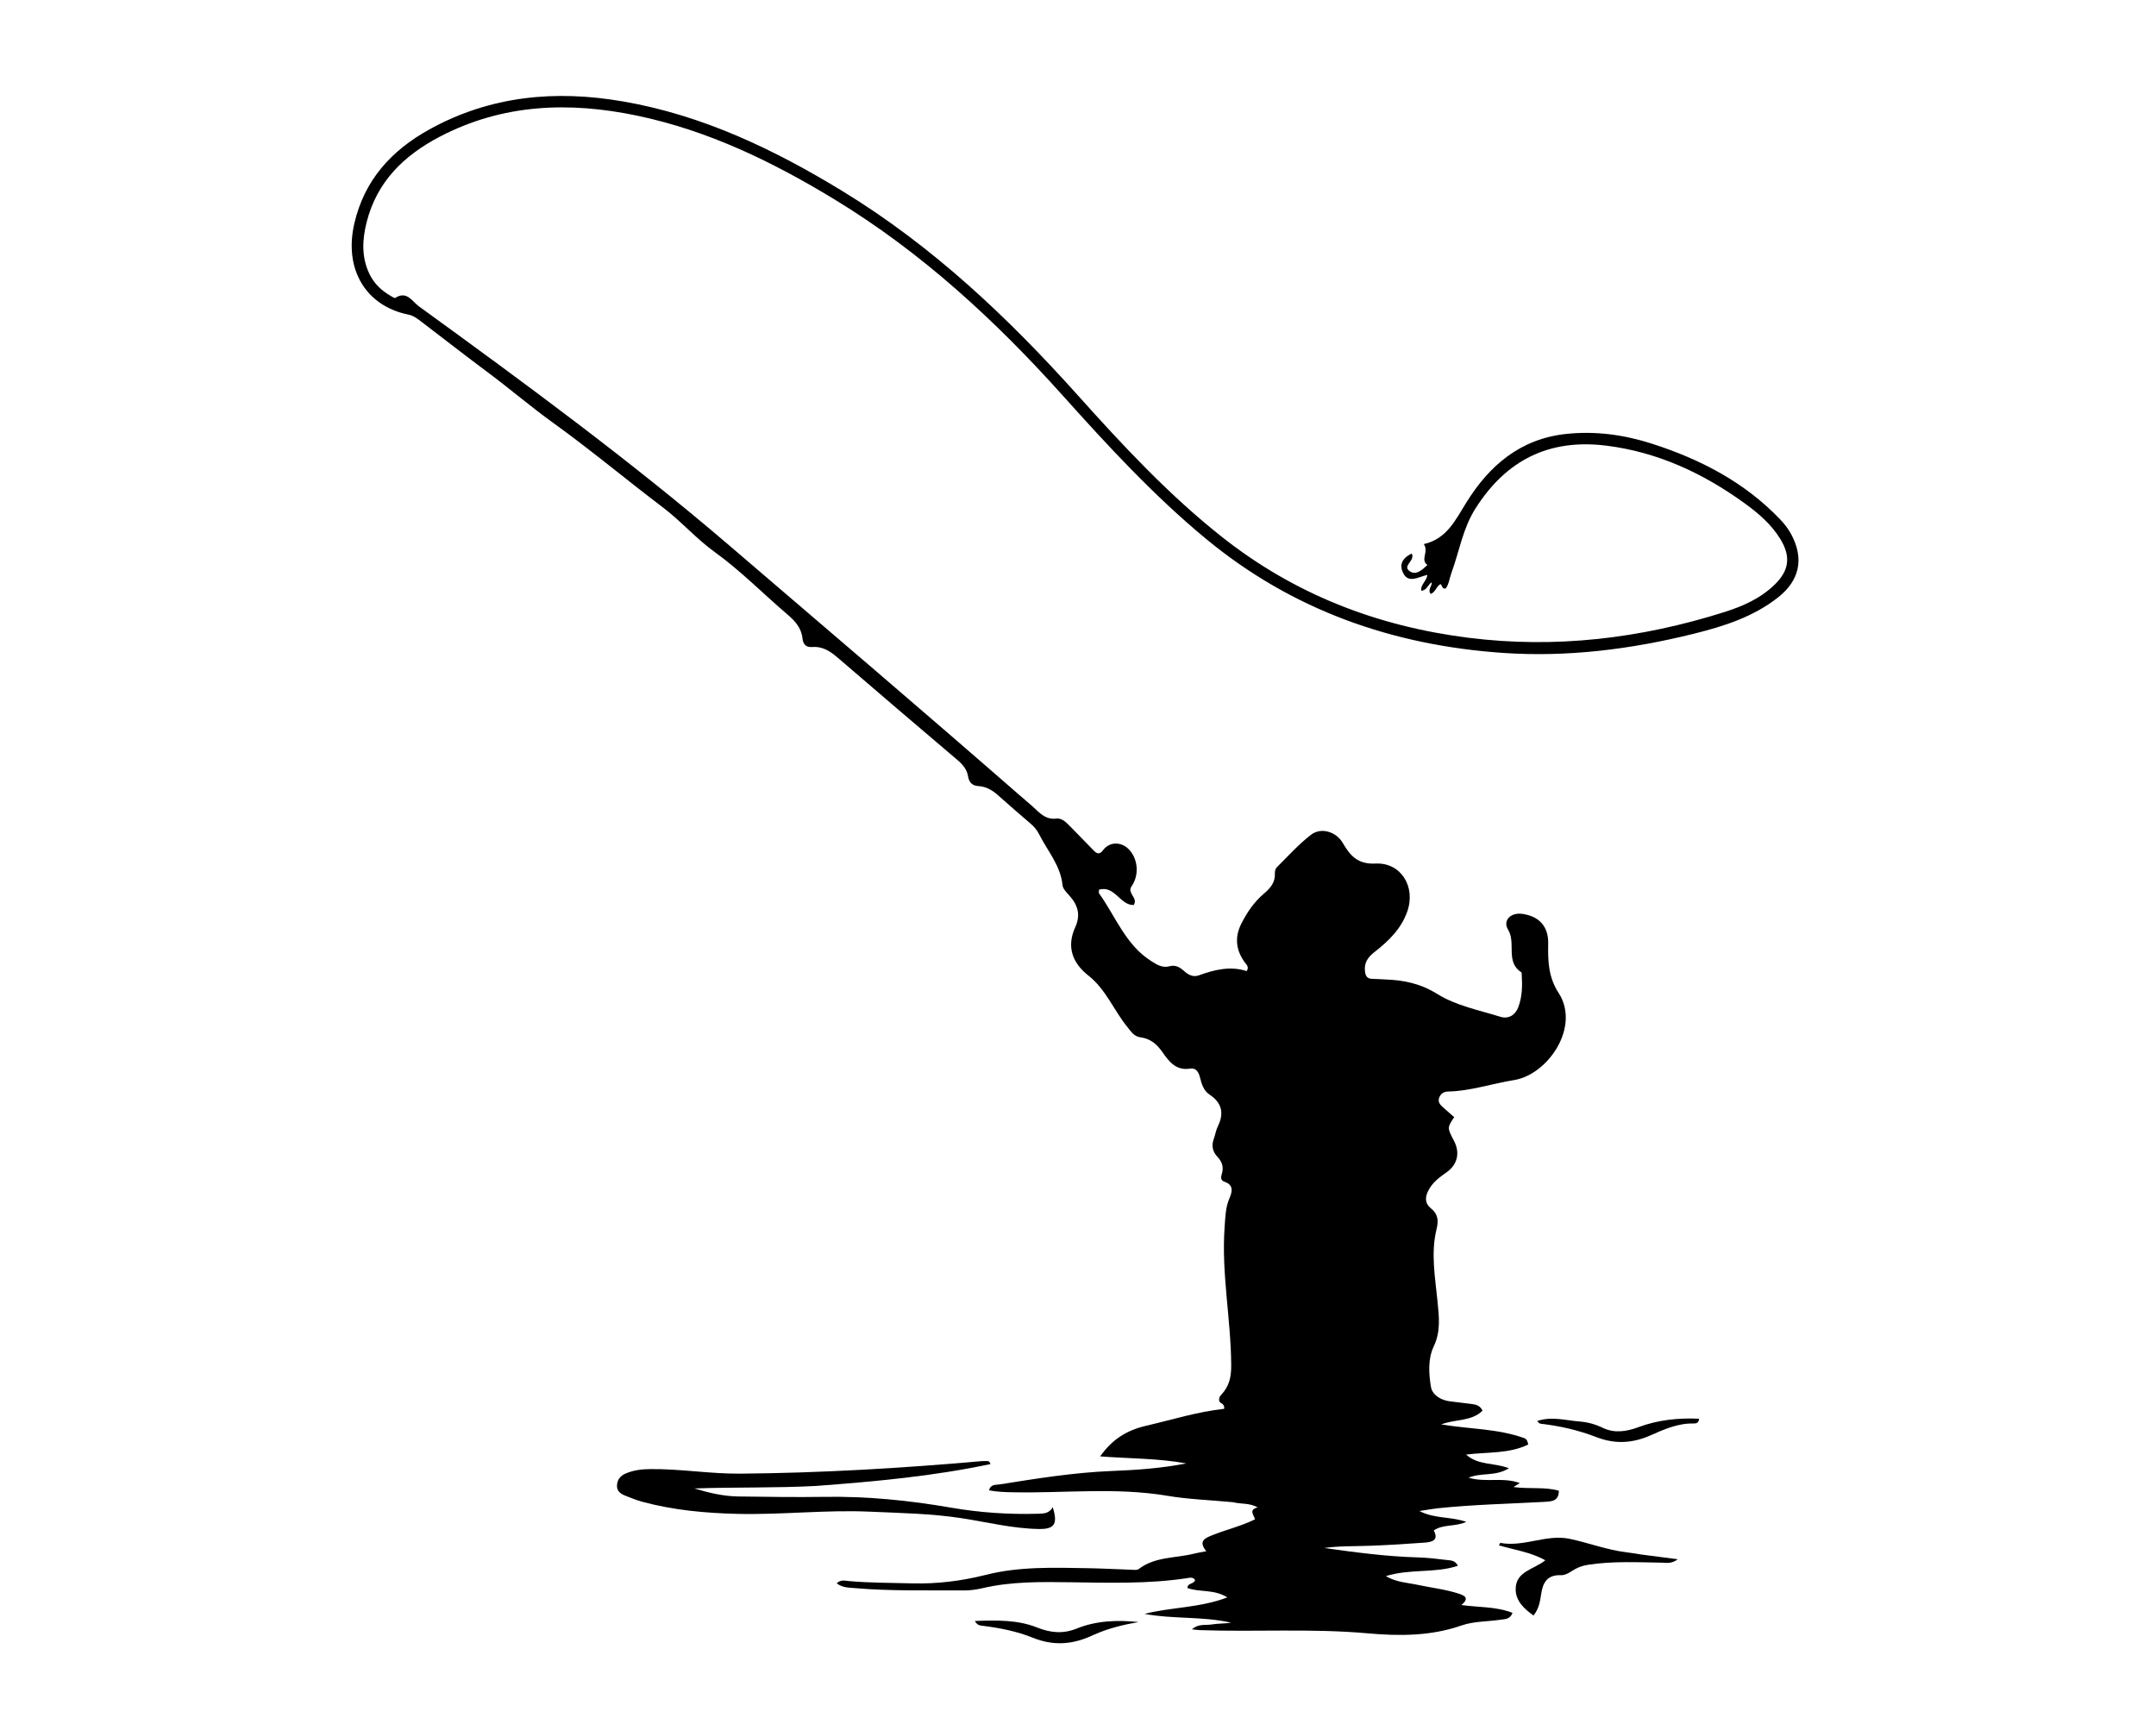 <svg version="1.1" id="Layer_1" xmlns="http://www.w3.org/2000/svg" xmlns:xlink="http://www.w3.org/1999/xlink" x="0px" y="0px"
	 width="100%" viewBox="0 0 1024 816" enable-background="new 0 0 1024 816" xml:space="preserve">
<path fill="#000000" opacity="1" stroke="none" 
	d="
M585.587,713.429 
	C574.864,712.429 564.485,712.08 554.334,710.377 
	C530.012,706.296 505.605,709.2 481.248,708.726 
	C477.438,708.652 473.702,708.562 469.765,707.801 
	C470.487,704.786 473.034,705.26 474.633,705.006 
	C492.382,702.184 510.111,699.317 528.142,698.61 
	C539.916,698.149 551.713,697.314 563.41,695.016 
	C550.035,692.557 536.402,692.754 522.528,691.674 
	C528.278,683.584 535.012,679.298 544.419,677.116 
	C556.765,674.251 568.916,670.436 581.421,669.085 
	C581.79,666.423 579.273,666.549 579.097,665.398 
	C578.78,663.884 579.435,663.082 580.102,662.353 
	C583.706,658.409 584.793,654.315 584.768,648.518 
	C584.672,626.508 580.032,604.747 581.644,582.677 
	C581.985,578.009 582.034,573.45 583.958,569.03 
	C585.247,566.07 586.032,562.757 581.624,561.263 
	C579.66,560.597 579.822,559.063 580.297,557.568 
	C581.318,554.361 580.449,551.774 578.195,549.356 
	C576.003,547.005 575.283,544.203 576.452,541.026 
	C577.198,539 577.502,536.778 578.444,534.861 
	C581.507,528.627 580.299,523.712 574.474,519.85 
	C571.631,517.965 570.715,514.818 569.947,511.741 
	C569.309,509.184 568.05,507.054 565.301,507.509 
	C558.534,508.627 555.126,504.04 552.066,499.637 
	C549.387,495.782 546.3,493.276 541.735,492.665 
	C538.602,492.246 537.337,490.072 535.47,487.785 
	C528.996,479.854 525.291,469.88 516.944,463.33 
	C509.299,457.332 506.47,449.605 510.691,440.357 
	C513.36,434.509 511.931,429.803 507.897,425.322 
	C506.575,423.854 504.82,422.129 504.647,420.384 
	C503.718,410.968 497.494,404.124 493.523,396.193 
	C492.519,394.188 491.16,392.605 489.506,391.177 
	C484.335,386.713 479.124,382.291 474.049,377.72 
	C471.352,375.291 468.386,373.557 464.757,373.338 
	C461.721,373.154 460.248,371.564 459.791,368.742 
	C459.253,365.415 457.272,363.098 454.771,360.972 
	C435.727,344.784 416.7,328.577 397.766,312.262 
	C394.212,309.2 390.55,306.879 385.698,307.284 
	C382.659,307.538 381.425,305.791 381.146,303.2 
	C380.604,298.154 377.589,294.893 373.909,291.75 
	C362.38,281.904 351.663,270.972 339.418,262.144 
	C330.532,255.736 323.488,247.531 314.853,240.992 
	C297.322,227.715 280.442,213.554 262.596,200.728 
	C252.048,193.148 242.244,184.698 231.854,176.966 
	C221.294,169.108 210.91,161.013 200.447,153.026 
	C198.46,151.509 196.512,149.921 193.961,149.41 
	C173.984,145.412 163.172,128.116 168.309,106.051 
	C173.096,85.49 185.879,71.447 203.963,61.452 
	C233.021,45.392 263.96,42.637 296.043,48.198 
	C333.933,54.766 367.879,71.06 400.377,90.916 
	C443.056,116.992 478.876,150.877 512.064,187.904 
	C533.418,211.729 555.232,235.132 580.457,255.068 
	C614.85,282.249 654.069,297.419 697.336,302.877 
	C738.879,308.117 779.392,303.23 819.11,290.652 
	C827.866,287.879 836.279,284.151 842.999,277.544 
	C849.856,270.801 850.607,264.206 845.547,255.956 
	C841.274,248.989 835.173,243.769 828.693,239.074 
	C808.974,224.784 787.406,214.718 763.001,211.661 
	C735.918,208.27 715.463,218.342 700.774,241.5 
	C694.687,251.095 693.115,261.932 689.341,272.147 
	C688.432,274.609 688.234,277.342 686.653,279.485 
	C684.886,279.85 684.993,278.093 684.184,277.375 
	C682.158,278.468 681.894,281.14 679.545,282.085 
	C677.859,280.052 680.215,278.434 680.01,276.549 
	C678.181,277.588 677.821,280.313 675.052,280.567 
	C674.585,277.578 677.629,276.035 677.909,273.043 
	C673.593,273.914 668.317,277.841 665.951,270.967 
	C664.654,267.199 666.988,264.547 670.504,262.895 
	C672.367,266.377 665.579,268.751 669.757,271.421 
	C672.612,273.246 675.378,270.763 677.944,268.324 
	C674.413,265.673 678.787,262.073 676.243,258.408 
	C687.025,255.986 691.222,247.114 696.318,238.862 
	C707.321,221.047 722.131,208.397 743.869,206.084 
	C757.828,204.599 771.485,206.491 784.776,210.777 
	C807.585,218.132 828.422,228.918 845.268,246.435 
	C847.475,248.731 849.43,251.215 850.905,254.04 
	C856.883,265.494 854.693,275.692 844.515,283.709 
	C832.692,293.022 818.687,297.456 804.43,300.994 
	C774.698,308.371 744.466,312.189 713.848,310.085 
	C661.299,306.472 613.638,289.735 572.616,255.759 
	C547.876,235.268 526.193,211.755 504.834,187.938 
	C472.736,152.146 437.704,119.857 396.442,94.761 
	C367.1,76.915 336.492,62.019 302.615,54.931 
	C270.287,48.167 238.744,49.277 208.758,64.978 
	C191.782,73.867 179.012,86.328 174.16,105.44 
	C172.088,113.605 171.605,121.886 175.347,129.863 
	C177.551,134.563 181.095,137.982 185.544,140.525 
	C186.26,140.934 187.38,141.714 187.76,141.468 
	C193.216,137.935 195.86,143.242 198.899,145.446 
	C249.074,181.848 299.04,218.512 346.178,258.884 
	C392.245,298.339 438.419,337.667 484.114,377.554 
	C486.75,379.856 489.481,382.056 492.016,384.465 
	C494.733,387.047 497.399,389.295 501.595,388.764 
	C504.072,388.45 505.985,390.156 507.646,391.83 
	C511.519,395.732 515.324,399.702 519.159,403.641 
	C520.708,405.231 522.024,406.29 523.935,403.744 
	C527.135,399.477 532.979,399.659 536.605,403.863 
	C540.521,408.404 541.054,415.677 537.493,420.853 
	C536.327,422.547 537.026,423.575 537.672,424.897 
	C538.37,426.326 539.79,427.606 538.472,429.817 
	C532.034,430.027 529.454,420.358 521.986,422.525 
	C521.986,423.358 521.786,423.983 522.015,424.301 
	C529.9,435.277 534.578,448.713 546.738,456.421 
	C549.468,458.152 552.043,459.835 555.524,458.884 
	C558.193,458.155 560.318,459.306 562.306,461.097 
	C564.325,462.915 566.577,464.264 569.561,463.172 
	C576.926,460.475 584.406,458.707 592.113,461.188 
	C593.389,459.188 592.058,458.221 591.189,457.023 
	C587.01,451.258 586.318,445.126 589.558,438.704 
	C592.281,433.307 595.644,428.353 600.297,424.418 
	C603.335,421.849 605.76,419.08 605.508,414.732 
	C605.455,413.806 605.76,412.557 606.381,411.942 
	C611.693,406.676 616.745,401.045 622.621,396.483 
	C627.496,392.699 634.71,395.055 637.785,400.388 
	C641.23,406.364 644.883,410.545 653.281,410.126 
	C665.386,409.523 672.507,421.099 668.405,432.851 
	C665.547,441.041 659.598,446.879 652.949,452.04 
	C649.858,454.439 647.834,457.037 648.286,461.271 
	C648.555,463.79 649.532,464.865 651.976,464.895 
	C653.973,464.919 655.968,465.096 657.965,465.169 
	C666.763,465.493 674.636,467.076 682.702,472.099 
	C691.521,477.59 702.478,479.758 712.649,482.902 
	C716.226,484.008 719.561,482.322 721.056,478.493 
	C723.042,473.41 723.075,468.076 722.746,462.724 
	C722.726,462.394 722.755,461.886 722.567,461.766 
	C714.889,456.861 720.161,447.954 716.282,441.544 
	C713.584,437.086 717.58,433.251 723.038,434.022 
	C731.086,435.159 735.477,440.028 735.318,448.133 
	C735.157,456.315 735.385,464.056 740.211,471.464 
	C750.866,487.819 734.977,510.431 719.188,512.938 
	C708.723,514.599 698.547,518.153 687.797,518.394 
	C685.734,518.441 684.304,519.35 683.56,521.274 
	C682.832,523.158 683.817,524.497 685.102,525.661 
	C686.942,527.329 688.837,528.936 690.69,530.553 
	C687.319,535.581 687.319,535.581 690.628,541.931 
	C693.53,547.502 692.242,553.114 687.061,556.755 
	C683.776,559.064 680.623,561.339 678.601,565.034 
	C676.722,568.466 676.623,571.459 679.704,573.953 
	C683.061,576.671 683.271,579.773 682.301,583.725 
	C679.496,595.14 681.627,606.612 682.748,617.997 
	C683.472,625.336 684.36,632.269 680.966,639.429 
	C678.154,645.358 678.58,652.312 679.625,658.64 
	C680.246,662.4 684.136,664.901 688.378,665.493 
	C691.838,665.976 695.322,666.284 698.781,666.767 
	C700.742,667.041 702.795,667.284 704.151,669.944 
	C698.896,675.164 691.275,673.874 684.51,676.503 
	C698.054,678.731 711.371,678.498 723.893,682.986 
	C724.847,683.328 725.499,684.123 725.85,686.033 
	C716.784,690.472 706.699,689.54 696.312,690.809 
	C702.164,696.051 709.433,694.522 716.68,697.318 
	C710.191,701.328 703.619,699.234 697.503,701.781 
	C705.638,704.266 713.905,701.374 721.83,704.355 
	C720.769,705.019 720.119,705.425 718.824,706.234 
	C726.379,707.273 733.556,706.041 740.375,707.976 
	C740.395,712.998 736.929,713.086 733.354,713.283 
	C716.563,714.207 699.736,714.547 682.997,716.306 
	C680.531,716.566 678.086,717.029 674.154,717.62 
	C681.595,721.439 688.808,720.108 696.433,722.782 
	C690.901,725.232 685.503,723.743 680.958,726.855 
	C683.494,731.482 680.149,732.357 676.765,732.617 
	C668.142,733.279 659.502,733.788 650.86,734.12 
	C643.382,734.407 635.881,734.162 628.956,735.186 
	C643.39,737.204 658.326,739.23 673.43,739.648 
	C678.082,739.776 682.729,740.353 687.357,740.907 
	C689.046,741.109 691.066,740.99 692.441,743.635 
	C681.378,747.285 669.625,744.951 658.207,748.544 
	C663.327,751.536 668.569,751.653 673.521,752.723 
	C680.027,754.128 686.691,754.82 693.038,756.932 
	C695.716,757.822 698.004,759.062 694.082,762.267 
	C702.381,763.423 710.568,762.938 718.381,765.984 
	C717.227,769.087 714.83,768.926 712.862,769.223 
	C706.611,770.166 699.984,769.941 694.136,771.984 
	C679.494,777.099 664.376,777.034 649.57,775.707 
	C622.961,773.322 596.374,775.111 569.8,774.185 
	C568.827,774.151 567.859,773.991 566.129,773.811 
	C569.231,771.012 572.516,771.982 575.362,771.516 
	C578.442,771.011 581.621,771.113 584.765,770.665 
	C571.237,767.544 557.267,769.035 543.616,766.482 
	C556.219,763.219 569.565,763.724 582.926,758.649 
	C576.427,754.568 569.69,756.366 563.966,754.16 
	C564.052,751.589 567.233,752.444 567.59,750.379 
	C566.545,748.782 564.996,749.328 563.571,749.542 
	C545.208,752.298 526.719,751.699 508.261,751.453 
	C494.25,751.265 480.276,751.054 466.522,754.294 
	C463.583,754.986 460.644,755.364 457.621,755.344 
	C440.296,755.226 422.958,755.71 405.664,754.213 
	C402.919,753.975 400.088,754.036 397.394,751.947 
	C399.304,750.096 401.375,750.728 403.141,750.886 
	C413.112,751.78 423.11,751.71 433.1,751.979 
	C445.012,752.299 456.689,750.866 468.221,747.945 
	C484.257,743.885 500.615,744.512 516.934,744.781 
	C523.759,744.893 530.579,745.295 537.404,745.517 
	C538.554,745.555 540.045,745.783 540.816,745.191 
	C548.705,739.134 558.505,740.119 567.393,737.799 
	C568.986,737.383 570.632,737.169 572.943,736.73 
	C568.72,731.593 572.856,730.29 576.191,728.958 
	C582.652,726.376 589.508,724.812 596.083,721.56 
	C595.463,719.407 592.941,717.006 597.357,715.912 
	C593.362,713.654 589.515,714.45 585.587,713.429 
z"/>
<path fill="#000000" opacity="1" stroke="none" 
	d="
M387.522,705.715 
	C367.996,706.754 348.905,706.224 329.782,706.905 
	C336.61,708.951 343.503,710.62 350.636,710.713 
	C364.292,710.89 377.953,711.109 391.605,710.894 
	C411.823,710.576 431.78,712.574 451.685,716.02 
	C465.301,718.378 479.107,719.319 492.964,718.919 
	C495.618,718.843 498.274,718.857 500.005,715.819 
	C502.523,723.789 500.815,726.269 493.473,726.159 
	C481.093,725.974 469.088,722.954 456.937,721.066 
	C442.42,718.81 427.783,718.593 413.152,717.933 
	C392.165,716.986 371.258,719.477 350.307,718.98 
	C334.996,718.616 319.745,717.227 304.88,713.177 
	C302.163,712.437 299.535,711.347 296.909,710.309 
	C294.808,709.477 292.999,708.215 293.037,705.642 
	C293.079,702.862 294.594,700.929 297.079,699.844 
	C300.799,698.219 304.736,697.747 308.779,697.705 
	C323.113,697.554 337.292,699.998 351.649,699.878 
	C389.794,699.557 427.824,697.318 465.803,693.964 
	C466.957,693.862 468.128,693.855 469.284,693.925 
	C469.675,693.949 470.044,694.348 470.469,695.314 
	C443.255,701.091 415.654,703.616 387.522,705.715 
z"/>
<path fill="#000000" opacity="1" stroke="none" 
	d="
M779.582,738.291 
	C785.195,739.04 790.375,739.698 796.887,740.526 
	C793.825,742.789 791.681,742.199 789.699,742.165 
	C777.89,741.968 766.077,741.35 754.316,743.142 
	C751.444,743.579 748.92,744.547 746.499,746.158 
	C745.021,747.141 743.133,748.157 741.469,748.094 
	C735.009,747.852 732.809,751.375 731.97,757.122 
	C731.485,760.45 730.937,764.006 728.356,767.247 
	C723.874,764.101 719.963,760.361 719.872,754.958 
	C719.726,746.252 728.444,745.472 733.944,741.023 
	C727.004,737.132 719.298,736.089 711.931,733.934 
	C712.296,733.27 712.493,732.745 712.588,732.763 
	C723.763,734.86 734.501,728.487 745.576,730.841 
	C754.504,732.739 763.112,736.053 772.239,737.188 
	C774.549,737.475 776.846,737.861 779.582,738.291 
z"/>
<path fill="#000000" opacity="1" stroke="none" 
	d="
M730.102,674.876 
	C736.921,672.552 743.6,674.592 750.301,675.115 
	C754.077,675.41 757.696,676.407 761.237,678.114 
	C766.776,680.784 772.474,679.92 778.175,677.797 
	C787.445,674.344 797.091,673.327 807.011,673.793 
	C806.782,675.934 805.464,676.069 804.377,676.046 
	C796.973,675.891 790.402,678.812 783.884,681.698 
	C775.4,685.454 767.081,685.953 758.281,682.551 
	C749.756,679.256 740.832,677.194 731.707,676.16 
	C731.131,676.095 730.609,675.557 730.102,674.876 
z"/>
<path fill="#000000" opacity="1" stroke="none" 
	d="
M519.355,776.47 
	C509.692,781.09 500.445,781.808 490.572,777.813 
	C483.046,774.767 474.965,773.158 466.839,772.152 
	C465.581,771.997 464.164,771.988 463.018,769.841 
	C473.324,769.486 483.253,769.219 492.567,772.94 
	C498.999,775.51 504.906,776.045 511.357,773.45 
	C520.781,769.658 530.694,769.314 540.784,770.347 
	C533.526,771.625 526.422,773.298 519.355,776.47 
z"/>
</svg>